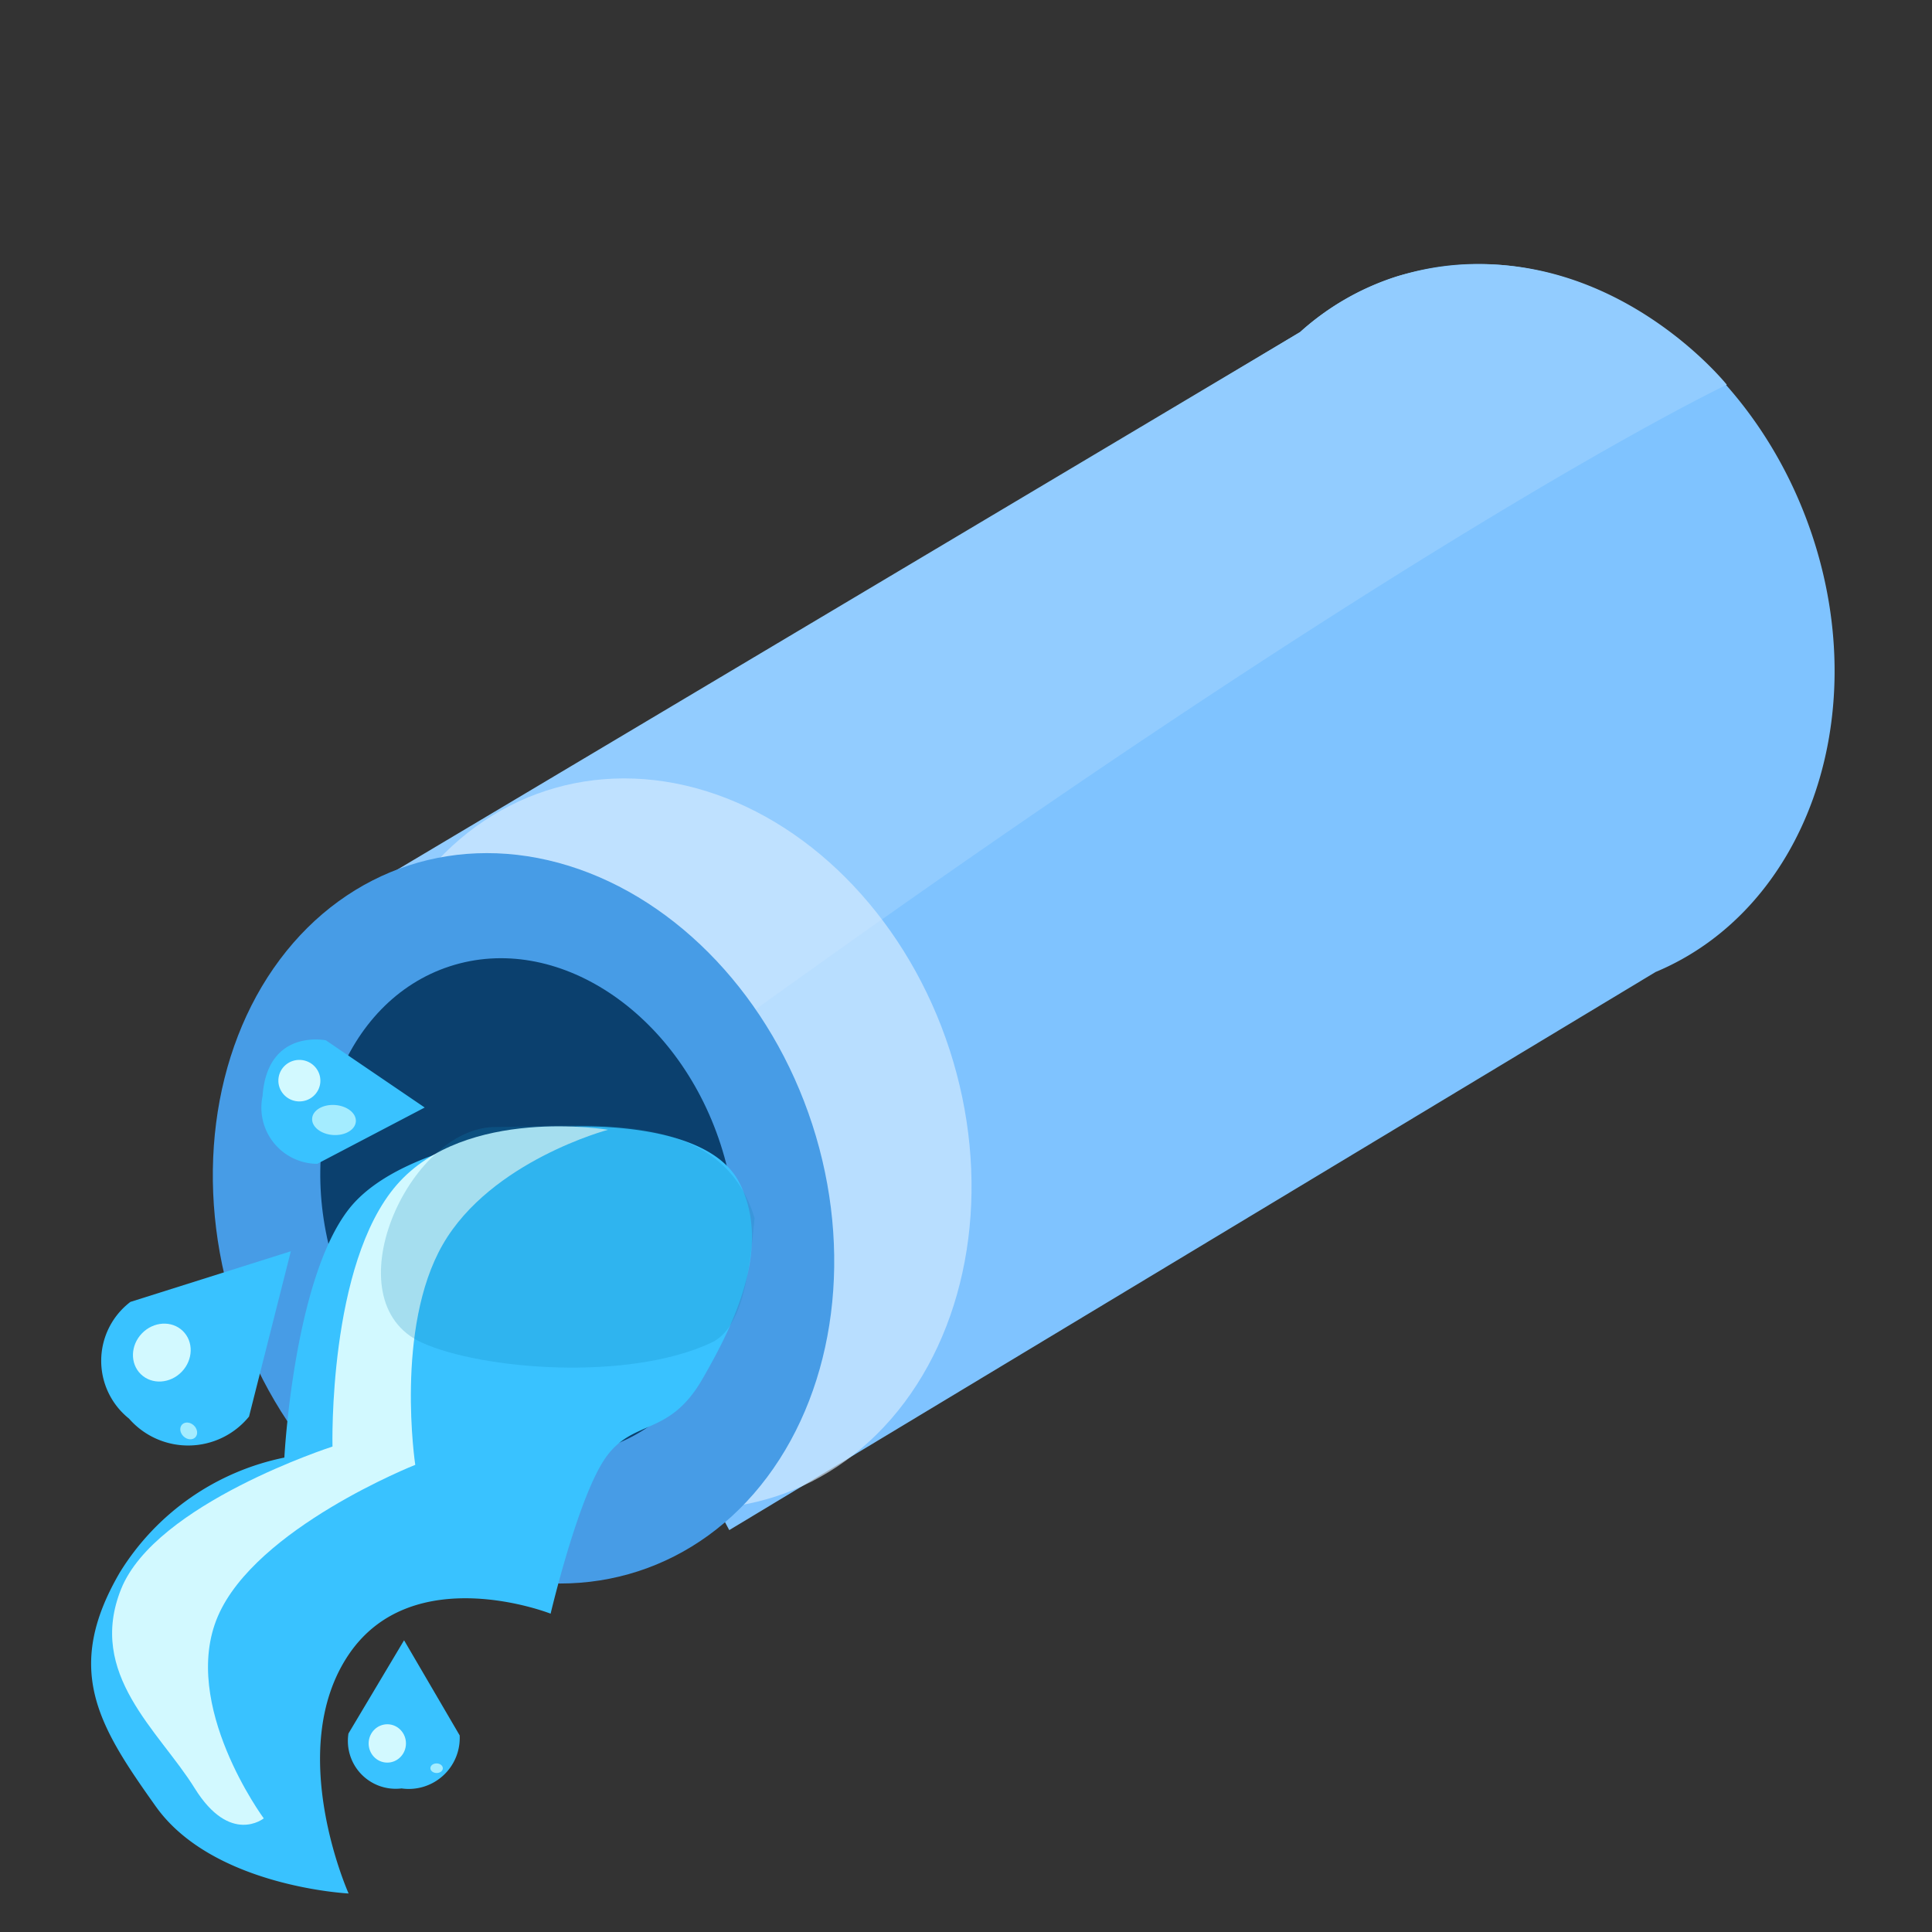 <svg xmlns="http://www.w3.org/2000/svg" xmlns:xlink="http://www.w3.org/1999/xlink" width="64" height="64" viewBox="0 0 64 64"><rect x="0" y="0" width="64" height="64" fill="#333333" stroke="none"/><defs><clipPath id="a"><rect width="5.747" height="6.642" fill="none"/></clipPath><clipPath id="b"><rect width="8.527" height="10.441" fill="none"/></clipPath><clipPath id="c"><rect width="6.402" height="7.285" fill="none"/></clipPath><clipPath id="e"><rect width="64" height="64"/></clipPath></defs><g id="d"><path d="M-.011,21.11,30.044,2.341a8.725,8.725,0,0,1,3.192-1.9c5.394-1.806,11.6,1.918,13.87,8.317,2.162,6.1-.045,12.437-4.933,14.577L11.812,42.338Z" transform="matrix(1, 0.017, -0.017, 1, 13.065, 8.148)" fill="#7fc3ff"/><path d="M-.011,21.339,30.71,2.331A8.725,8.725,0,0,1,33.9.428C40.395-1.58,44.87,3.836,44.87,3.836S34.479,8.952,11.1,26.538Z" transform="matrix(1, 0.017, -0.017, 1, 12.398, 8.146)" fill="#92ccff"/><g transform="matrix(1, 0.017, -0.017, 1, 10.571, 53.71)"><g transform="translate(0 0)"><path d="M9949.967-41.21l-1.789,3.119a1.584,1.584,0,0,0,1.789,1.789,1.689,1.689,0,0,0,1.895-1.789Z" transform="translate(-9947.143 41.788)" fill="#39c2ff"/><ellipse cx="0.618" cy="0.635" rx="0.618" ry="0.635" transform="translate(1.709 3.369)" fill="#d2f9ff"/><ellipse cx="0.206" cy="0.159" rx="0.206" ry="0.159" transform="translate(3.768 4.638)" fill="#a4ecff"/></g></g><ellipse cx="10.058" cy="12.293" rx="10.058" ry="12.293" transform="translate(8.527 29.3) rotate(-18)" fill="#d5ebff" opacity="0.66"/><ellipse cx="10.058" cy="12.293" rx="10.058" ry="12.293" transform="translate(3.978 31.775) rotate(-18)" fill="#479ce6"/><ellipse cx="6.705" cy="8.381" rx="6.705" ry="8.381" transform="translate(8.527 34.081) rotate(-18)" fill="#0b406e"/><path d="M1184.162,126.394c-1.893-2.662-3.078-4.533-1.185-7.765a8.361,8.361,0,0,1,5.443-3.793s.3-5.864,2.129-8.222,7.3-2.738,7.3-2.738,4.525-.268,5.627,1.825-.114,4.647-1.217,6.549-2.281,1.293-3.194,2.586-1.825,5.171-1.825,5.171-4.563-1.8-6.692,1.36,0,7.909,0,7.909S1186.056,129.056,1184.162,126.394Z" transform="translate(-1179 -66.552)" fill="#39c2ff"/><path d="M1185.683,127.508c-1.179-1.9-3.574-3.77-2.433-6.6s7-4.715,7-4.715-.152-6.046,2.129-8.669,7-1.825,7-1.825-3.878,1.027-5.475,3.8-.912,7.3-.912,7.3-5.285,2.091-6.54,5.019,1.521,6.692,1.521,6.692S1186.862,129.409,1185.683,127.508Z" transform="translate(-1179.236 -68.274)" fill="#d2f9ff"/><g transform="matrix(0.719, 0.695, -0.695, 0.719, 7.253, 37.883)"><g transform="translate(0 0)"><path d="M9950.837-41.21l-2.655,4.9a2.451,2.451,0,0,0,2.654,2.812,2.6,2.6,0,0,0,2.811-2.812Z" transform="translate(-9946.646 42.119)" fill="#39c2ff"/><ellipse cx="0.916" cy="0.998" rx="0.916" ry="0.998" transform="translate(2.535 5.295)" fill="#d2f9ff"/><ellipse cx="0.305" cy="0.249" rx="0.305" ry="0.249" transform="translate(5.59 7.291)" fill="#a4ecff"/></g></g><g transform="translate(14.921 33.594) rotate(94)"><g transform="translate(0 0)"><path d="M9950.172-41.21l-1.993,3.422s-.265,1.963,1.993,1.963a1.862,1.862,0,0,0,2.109-1.963Z" transform="translate(-9947.026 41.844)" fill="#39c2ff"/><ellipse cx="0.688" cy="0.696" rx="0.688" ry="0.696" transform="translate(1.86 4.142)" fill="#d2f9ff"/><ellipse cx="0.498" cy="0.726" rx="0.498" ry="0.726" transform="translate(3.27 2.877)" fill="#a4ecff"/></g></g><path d="M1195.418,104.333c-2.89,0-5.475,5.779-2.433,7.148,1.983.892,6.817,1.285,9.573,0,1.05-.476,1.279-2.381,1.438-4.128C1202.878,103.626,1198.308,104.333,1195.418,104.333Z" transform="translate(-1179 -67)" fill="#1083b7" opacity="0.23"/></g></svg>